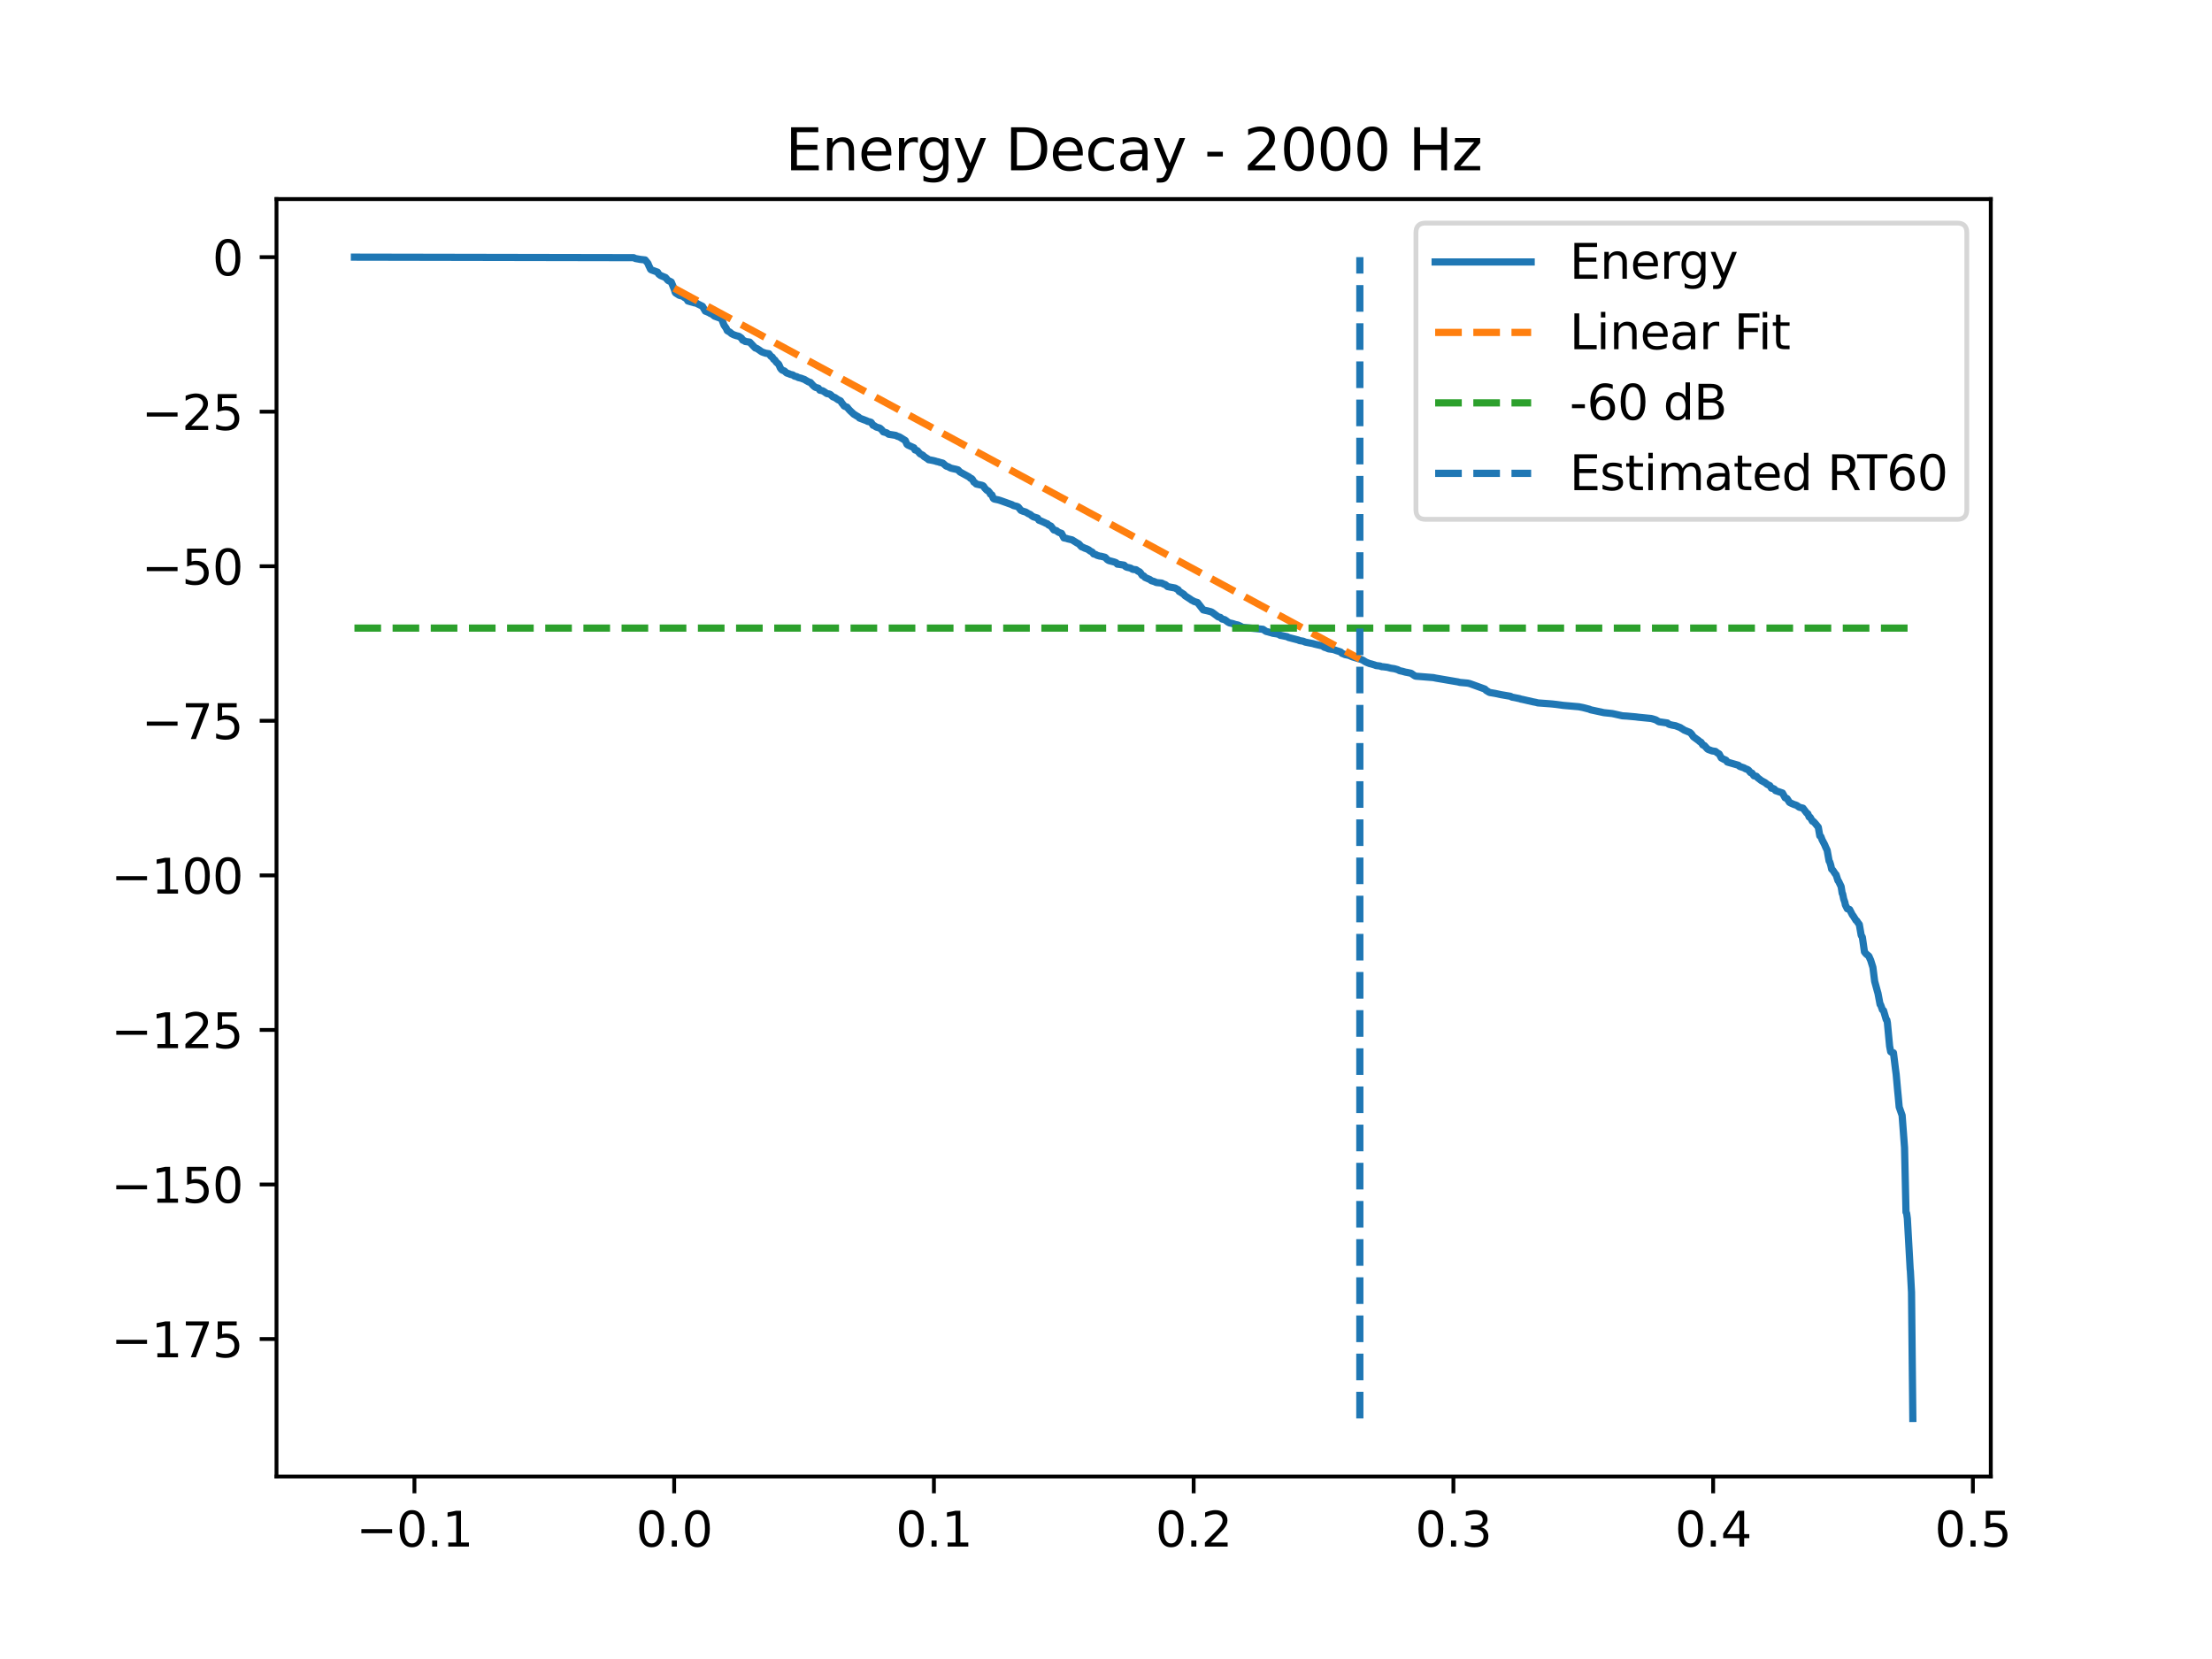 <?xml version="1.0" encoding="utf-8" standalone="no"?>
<!DOCTYPE svg PUBLIC "-//W3C//DTD SVG 1.1//EN"
  "http://www.w3.org/Graphics/SVG/1.1/DTD/svg11.dtd">
<svg xmlns:xlink="http://www.w3.org/1999/xlink" width="460.8pt" height="345.6pt" viewBox="0 0 460.8 345.6" xmlns="http://www.w3.org/2000/svg" version="1.1">
 <defs>
  <style type="text/css">*{stroke-linejoin: round; stroke-linecap: butt}</style>
 </defs>
 <g id="figure_1">
  <g id="patch_1">
   <path d="M 0 345.6 
L 460.8 345.6 
L 460.8 0 
L 0 0 
z
" style="fill: #ffffff"/>
  </g>
  <g id="axes_1">
   <g id="patch_2">
    <path d="M 57.6 307.584 
L 414.72 307.584 
L 414.72 41.472 
L 57.6 41.472 
z
" style="fill: #ffffff"/>
   </g>
   <g id="matplotlib.axis_1">
    <g id="xtick_1">
     <g id="line2d_1">
      <defs>
       <path id="mcc989fabc6" d="M 0 0 
L 0 3.5 
" style="stroke: #000000; stroke-width: 0.8"/>
      </defs>
      <g>
       <use xlink:href="#mcc989fabc6" x="86.334" y="307.584" style="stroke: #000000; stroke-width: 0.8"/>
      </g>
     </g>
     <g id="text_1">
      <!-- −0.1 -->
      <g transform="translate(74.193 322.182) scale(0.1 -0.1)">
       <defs>
        <path id="DejaVuSans-2212" d="M 678 2272 
L 4684 2272 
L 4684 1741 
L 678 1741 
L 678 2272 
z
" transform="scale(0.016)"/>
        <path id="DejaVuSans-30" d="M 2034 4250 
Q 1547 4250 1301 3770 
Q 1056 3291 1056 2328 
Q 1056 1369 1301 889 
Q 1547 409 2034 409 
Q 2525 409 2770 889 
Q 3016 1369 3016 2328 
Q 3016 3291 2770 3770 
Q 2525 4250 2034 4250 
z
M 2034 4750 
Q 2819 4750 3233 4129 
Q 3647 3509 3647 2328 
Q 3647 1150 3233 529 
Q 2819 -91 2034 -91 
Q 1250 -91 836 529 
Q 422 1150 422 2328 
Q 422 3509 836 4129 
Q 1250 4750 2034 4750 
z
" transform="scale(0.016)"/>
        <path id="DejaVuSans-2e" d="M 684 794 
L 1344 794 
L 1344 0 
L 684 0 
L 684 794 
z
" transform="scale(0.016)"/>
        <path id="DejaVuSans-31" d="M 794 531 
L 1825 531 
L 1825 4091 
L 703 3866 
L 703 4441 
L 1819 4666 
L 2450 4666 
L 2450 531 
L 3481 531 
L 3481 0 
L 794 0 
L 794 531 
z
" transform="scale(0.016)"/>
       </defs>
       <use xlink:href="#DejaVuSans-2212"/>
       <use xlink:href="#DejaVuSans-30" transform="translate(83.789 0)"/>
       <use xlink:href="#DejaVuSans-2e" transform="translate(147.412 0)"/>
       <use xlink:href="#DejaVuSans-31" transform="translate(179.199 0)"/>
      </g>
     </g>
    </g>
    <g id="xtick_2">
     <g id="line2d_2">
      <g>
       <use xlink:href="#mcc989fabc6" x="140.443" y="307.584" style="stroke: #000000; stroke-width: 0.8"/>
      </g>
     </g>
     <g id="text_2">
      <!-- 0.0 -->
      <g transform="translate(132.492 322.182) scale(0.1 -0.1)">
       <use xlink:href="#DejaVuSans-30"/>
       <use xlink:href="#DejaVuSans-2e" transform="translate(63.623 0)"/>
       <use xlink:href="#DejaVuSans-30" transform="translate(95.41 0)"/>
      </g>
     </g>
    </g>
    <g id="xtick_3">
     <g id="line2d_3">
      <g>
       <use xlink:href="#mcc989fabc6" x="194.552" y="307.584" style="stroke: #000000; stroke-width: 0.8"/>
      </g>
     </g>
     <g id="text_3">
      <!-- 0.1 -->
      <g transform="translate(186.601 322.182) scale(0.1 -0.1)">
       <use xlink:href="#DejaVuSans-30"/>
       <use xlink:href="#DejaVuSans-2e" transform="translate(63.623 0)"/>
       <use xlink:href="#DejaVuSans-31" transform="translate(95.41 0)"/>
      </g>
     </g>
    </g>
    <g id="xtick_4">
     <g id="line2d_4">
      <g>
       <use xlink:href="#mcc989fabc6" x="248.661" y="307.584" style="stroke: #000000; stroke-width: 0.8"/>
      </g>
     </g>
     <g id="text_4">
      <!-- 0.2 -->
      <g transform="translate(240.71 322.182) scale(0.1 -0.1)">
       <defs>
        <path id="DejaVuSans-32" d="M 1228 531 
L 3431 531 
L 3431 0 
L 469 0 
L 469 531 
Q 828 903 1448 1529 
Q 2069 2156 2228 2338 
Q 2531 2678 2651 2914 
Q 2772 3150 2772 3378 
Q 2772 3750 2511 3984 
Q 2250 4219 1831 4219 
Q 1534 4219 1204 4116 
Q 875 4013 500 3803 
L 500 4441 
Q 881 4594 1212 4672 
Q 1544 4750 1819 4750 
Q 2544 4750 2975 4387 
Q 3406 4025 3406 3419 
Q 3406 3131 3298 2873 
Q 3191 2616 2906 2266 
Q 2828 2175 2409 1742 
Q 1991 1309 1228 531 
z
" transform="scale(0.016)"/>
       </defs>
       <use xlink:href="#DejaVuSans-30"/>
       <use xlink:href="#DejaVuSans-2e" transform="translate(63.623 0)"/>
       <use xlink:href="#DejaVuSans-32" transform="translate(95.41 0)"/>
      </g>
     </g>
    </g>
    <g id="xtick_5">
     <g id="line2d_5">
      <g>
       <use xlink:href="#mcc989fabc6" x="302.771" y="307.584" style="stroke: #000000; stroke-width: 0.8"/>
      </g>
     </g>
     <g id="text_5">
      <!-- 0.3 -->
      <g transform="translate(294.819 322.182) scale(0.1 -0.1)">
       <defs>
        <path id="DejaVuSans-33" d="M 2597 2516 
Q 3050 2419 3304 2112 
Q 3559 1806 3559 1356 
Q 3559 666 3084 287 
Q 2609 -91 1734 -91 
Q 1441 -91 1130 -33 
Q 819 25 488 141 
L 488 750 
Q 750 597 1062 519 
Q 1375 441 1716 441 
Q 2309 441 2620 675 
Q 2931 909 2931 1356 
Q 2931 1769 2642 2001 
Q 2353 2234 1838 2234 
L 1294 2234 
L 1294 2753 
L 1863 2753 
Q 2328 2753 2575 2939 
Q 2822 3125 2822 3475 
Q 2822 3834 2567 4026 
Q 2313 4219 1838 4219 
Q 1578 4219 1281 4162 
Q 984 4106 628 3988 
L 628 4550 
Q 988 4650 1302 4700 
Q 1616 4750 1894 4750 
Q 2613 4750 3031 4423 
Q 3450 4097 3450 3541 
Q 3450 3153 3228 2886 
Q 3006 2619 2597 2516 
z
" transform="scale(0.016)"/>
       </defs>
       <use xlink:href="#DejaVuSans-30"/>
       <use xlink:href="#DejaVuSans-2e" transform="translate(63.623 0)"/>
       <use xlink:href="#DejaVuSans-33" transform="translate(95.41 0)"/>
      </g>
     </g>
    </g>
    <g id="xtick_6">
     <g id="line2d_6">
      <g>
       <use xlink:href="#mcc989fabc6" x="356.88" y="307.584" style="stroke: #000000; stroke-width: 0.8"/>
      </g>
     </g>
     <g id="text_6">
      <!-- 0.4 -->
      <g transform="translate(348.928 322.182) scale(0.1 -0.1)">
       <defs>
        <path id="DejaVuSans-34" d="M 2419 4116 
L 825 1625 
L 2419 1625 
L 2419 4116 
z
M 2253 4666 
L 3047 4666 
L 3047 1625 
L 3713 1625 
L 3713 1100 
L 3047 1100 
L 3047 0 
L 2419 0 
L 2419 1100 
L 313 1100 
L 313 1709 
L 2253 4666 
z
" transform="scale(0.016)"/>
       </defs>
       <use xlink:href="#DejaVuSans-30"/>
       <use xlink:href="#DejaVuSans-2e" transform="translate(63.623 0)"/>
       <use xlink:href="#DejaVuSans-34" transform="translate(95.41 0)"/>
      </g>
     </g>
    </g>
    <g id="xtick_7">
     <g id="line2d_7">
      <g>
       <use xlink:href="#mcc989fabc6" x="410.989" y="307.584" style="stroke: #000000; stroke-width: 0.8"/>
      </g>
     </g>
     <g id="text_7">
      <!-- 0.5 -->
      <g transform="translate(403.037 322.182) scale(0.1 -0.1)">
       <defs>
        <path id="DejaVuSans-35" d="M 691 4666 
L 3169 4666 
L 3169 4134 
L 1269 4134 
L 1269 2991 
Q 1406 3038 1543 3061 
Q 1681 3084 1819 3084 
Q 2600 3084 3056 2656 
Q 3513 2228 3513 1497 
Q 3513 744 3044 326 
Q 2575 -91 1722 -91 
Q 1428 -91 1123 -41 
Q 819 9 494 109 
L 494 744 
Q 775 591 1075 516 
Q 1375 441 1709 441 
Q 2250 441 2565 725 
Q 2881 1009 2881 1497 
Q 2881 1984 2565 2268 
Q 2250 2553 1709 2553 
Q 1456 2553 1204 2497 
Q 953 2441 691 2322 
L 691 4666 
z
" transform="scale(0.016)"/>
       </defs>
       <use xlink:href="#DejaVuSans-30"/>
       <use xlink:href="#DejaVuSans-2e" transform="translate(63.623 0)"/>
       <use xlink:href="#DejaVuSans-35" transform="translate(95.41 0)"/>
      </g>
     </g>
    </g>
   </g>
   <g id="matplotlib.axis_2">
    <g id="ytick_1">
     <g id="line2d_8">
      <defs>
       <path id="m0e8b85954f" d="M 0 0 
L -3.5 0 
" style="stroke: #000000; stroke-width: 0.8"/>
      </defs>
      <g>
       <use xlink:href="#m0e8b85954f" x="57.6" y="278.944" style="stroke: #000000; stroke-width: 0.8"/>
      </g>
     </g>
     <g id="text_8">
      <!-- −175 -->
      <g transform="translate(23.133 282.744) scale(0.1 -0.1)">
       <defs>
        <path id="DejaVuSans-37" d="M 525 4666 
L 3525 4666 
L 3525 4397 
L 1831 0 
L 1172 0 
L 2766 4134 
L 525 4134 
L 525 4666 
z
" transform="scale(0.016)"/>
       </defs>
       <use xlink:href="#DejaVuSans-2212"/>
       <use xlink:href="#DejaVuSans-31" transform="translate(83.789 0)"/>
       <use xlink:href="#DejaVuSans-37" transform="translate(147.412 0)"/>
       <use xlink:href="#DejaVuSans-35" transform="translate(211.035 0)"/>
      </g>
     </g>
    </g>
    <g id="ytick_2">
     <g id="line2d_9">
      <g>
       <use xlink:href="#m0e8b85954f" x="57.6" y="246.748" style="stroke: #000000; stroke-width: 0.8"/>
      </g>
     </g>
     <g id="text_9">
      <!-- −150 -->
      <g transform="translate(23.133 250.547) scale(0.1 -0.1)">
       <use xlink:href="#DejaVuSans-2212"/>
       <use xlink:href="#DejaVuSans-31" transform="translate(83.789 0)"/>
       <use xlink:href="#DejaVuSans-35" transform="translate(147.412 0)"/>
       <use xlink:href="#DejaVuSans-30" transform="translate(211.035 0)"/>
      </g>
     </g>
    </g>
    <g id="ytick_3">
     <g id="line2d_10">
      <g>
       <use xlink:href="#m0e8b85954f" x="57.6" y="214.551" style="stroke: #000000; stroke-width: 0.8"/>
      </g>
     </g>
     <g id="text_10">
      <!-- −125 -->
      <g transform="translate(23.133 218.35) scale(0.1 -0.1)">
       <use xlink:href="#DejaVuSans-2212"/>
       <use xlink:href="#DejaVuSans-31" transform="translate(83.789 0)"/>
       <use xlink:href="#DejaVuSans-32" transform="translate(147.412 0)"/>
       <use xlink:href="#DejaVuSans-35" transform="translate(211.035 0)"/>
      </g>
     </g>
    </g>
    <g id="ytick_4">
     <g id="line2d_11">
      <g>
       <use xlink:href="#m0e8b85954f" x="57.6" y="182.355" style="stroke: #000000; stroke-width: 0.8"/>
      </g>
     </g>
     <g id="text_11">
      <!-- −100 -->
      <g transform="translate(23.133 186.154) scale(0.1 -0.1)">
       <use xlink:href="#DejaVuSans-2212"/>
       <use xlink:href="#DejaVuSans-31" transform="translate(83.789 0)"/>
       <use xlink:href="#DejaVuSans-30" transform="translate(147.412 0)"/>
       <use xlink:href="#DejaVuSans-30" transform="translate(211.035 0)"/>
      </g>
     </g>
    </g>
    <g id="ytick_5">
     <g id="line2d_12">
      <g>
       <use xlink:href="#m0e8b85954f" x="57.6" y="150.158" style="stroke: #000000; stroke-width: 0.8"/>
      </g>
     </g>
     <g id="text_12">
      <!-- −75 -->
      <g transform="translate(29.495 153.957) scale(0.1 -0.1)">
       <use xlink:href="#DejaVuSans-2212"/>
       <use xlink:href="#DejaVuSans-37" transform="translate(83.789 0)"/>
       <use xlink:href="#DejaVuSans-35" transform="translate(147.412 0)"/>
      </g>
     </g>
    </g>
    <g id="ytick_6">
     <g id="line2d_13">
      <g>
       <use xlink:href="#m0e8b85954f" x="57.6" y="117.961" style="stroke: #000000; stroke-width: 0.8"/>
      </g>
     </g>
     <g id="text_13">
      <!-- −50 -->
      <g transform="translate(29.495 121.76) scale(0.1 -0.1)">
       <use xlink:href="#DejaVuSans-2212"/>
       <use xlink:href="#DejaVuSans-35" transform="translate(83.789 0)"/>
       <use xlink:href="#DejaVuSans-30" transform="translate(147.412 0)"/>
      </g>
     </g>
    </g>
    <g id="ytick_7">
     <g id="line2d_14">
      <g>
       <use xlink:href="#m0e8b85954f" x="57.6" y="85.765" style="stroke: #000000; stroke-width: 0.8"/>
      </g>
     </g>
     <g id="text_14">
      <!-- −25 -->
      <g transform="translate(29.495 89.564) scale(0.1 -0.1)">
       <use xlink:href="#DejaVuSans-2212"/>
       <use xlink:href="#DejaVuSans-32" transform="translate(83.789 0)"/>
       <use xlink:href="#DejaVuSans-35" transform="translate(147.412 0)"/>
      </g>
     </g>
    </g>
    <g id="ytick_8">
     <g id="line2d_15">
      <g>
       <use xlink:href="#m0e8b85954f" x="57.6" y="53.568" style="stroke: #000000; stroke-width: 0.8"/>
      </g>
     </g>
     <g id="text_15">
      <!-- 0 -->
      <g transform="translate(44.237 57.367) scale(0.1 -0.1)">
       <use xlink:href="#DejaVuSans-30"/>
      </g>
     </g>
    </g>
   </g>
   <g id="line2d_16">
    <path d="M 73.833 53.568 
L 132 53.677 
L 132.361 53.854 
L 133.116 53.988 
L 133.341 54.035 
L 134.39 54.149 
L 134.976 54.867 
L 135.201 55.433 
L 135.269 55.543 
L 135.495 56.044 
L 135.573 56.151 
L 135.754 56.243 
L 136.983 56.693 
L 137.197 57.081 
L 137.614 57.394 
L 138.628 57.812 
L 139.147 58.407 
L 139.327 58.509 
L 139.553 58.594 
L 139.835 58.742 
L 140.466 60.263 
L 140.657 60.911 
L 140.759 61.041 
L 141.503 61.514 
L 142.303 61.736 
L 142.563 61.962 
L 143.059 62.263 
L 143.295 62.692 
L 143.825 62.856 
L 144.603 63.074 
L 145.167 63.186 
L 145.324 63.312 
L 145.516 63.391 
L 146.339 63.805 
L 146.936 64.819 
L 147.218 64.922 
L 147.782 65.168 
L 147.973 65.313 
L 148.278 65.397 
L 148.458 65.552 
L 148.706 65.743 
L 148.841 65.858 
L 149.518 66.105 
L 149.912 66.248 
L 150.307 66.367 
L 150.825 67.727 
L 151.107 68.133 
L 151.288 68.387 
L 151.502 68.882 
L 152.144 69.264 
L 152.359 69.487 
L 152.573 69.597 
L 152.821 69.729 
L 153.407 69.933 
L 153.903 70.047 
L 154.433 70.406 
L 154.5 70.487 
L 154.703 70.855 
L 155.008 70.963 
L 155.256 71.139 
L 156.169 71.267 
L 156.789 71.923 
L 156.924 72.07 
L 157.341 72.488 
L 157.679 72.601 
L 158.017 72.823 
L 158.187 72.936 
L 158.423 73.11 
L 158.694 73.291 
L 158.976 73.404 
L 159.517 73.582 
L 160.182 73.688 
L 160.351 73.923 
L 160.644 74.274 
L 160.869 74.377 
L 161.174 74.861 
L 161.399 74.979 
L 161.704 75.428 
L 162.211 75.879 
L 162.459 76.425 
L 162.527 76.608 
L 162.718 76.883 
L 162.944 77.106 
L 163.406 77.276 
L 163.857 77.695 
L 164.398 77.872 
L 164.612 77.983 
L 165.164 78.108 
L 165.514 78.363 
L 166.021 78.475 
L 166.258 78.64 
L 166.878 78.789 
L 167.272 78.94 
L 167.599 79.056 
L 167.892 79.245 
L 168.084 79.35 
L 168.445 79.554 
L 168.817 79.673 
L 169.335 80.25 
L 169.651 80.539 
L 169.921 80.711 
L 170.124 80.758 
L 170.485 80.863 
L 170.789 81.288 
L 171.342 81.397 
L 171.725 81.616 
L 172.255 81.991 
L 172.706 82.069 
L 172.976 82.179 
L 173.495 82.667 
L 173.912 82.809 
L 174.611 83.29 
L 174.87 83.401 
L 175.096 83.516 
L 175.411 84.003 
L 175.648 84.281 
L 175.851 84.569 
L 176.144 84.714 
L 176.448 84.809 
L 176.787 85.229 
L 176.888 85.346 
L 177.181 85.647 
L 177.632 86.058 
L 177.857 86.289 
L 178.094 86.404 
L 178.275 86.536 
L 178.861 86.874 
L 179.041 87.09 
L 180.552 87.663 
L 180.755 87.784 
L 181.081 87.857 
L 181.453 87.979 
L 181.589 88.151 
L 181.871 88.599 
L 182.062 88.635 
L 182.231 88.749 
L 182.536 88.96 
L 183.291 89.181 
L 183.697 89.542 
L 184.012 89.964 
L 184.7 90.158 
L 185.128 90.463 
L 186.583 90.695 
L 186.932 90.873 
L 187.293 90.986 
L 187.563 91.128 
L 188.589 91.77 
L 188.939 92.558 
L 189.141 92.716 
L 190.393 93.284 
L 190.607 93.725 
L 191.092 93.88 
L 191.667 94.534 
L 192.287 94.861 
L 192.478 95.102 
L 192.704 95.232 
L 192.997 95.428 
L 193.177 95.528 
L 193.448 95.766 
L 193.718 95.802 
L 194.428 95.943 
L 194.8 96.036 
L 195.127 96.142 
L 195.477 96.213 
L 195.759 96.317 
L 195.973 96.365 
L 196.401 96.48 
L 197.123 97.101 
L 197.472 97.205 
L 197.731 97.334 
L 197.9 97.435 
L 198.115 97.526 
L 198.599 97.645 
L 199.163 97.765 
L 199.569 97.882 
L 199.907 98.241 
L 200.031 98.349 
L 201.913 99.38 
L 202.184 99.653 
L 202.376 99.684 
L 202.567 99.861 
L 202.883 100.435 
L 203.131 100.557 
L 203.356 100.824 
L 203.548 100.874 
L 204.461 101.073 
L 204.709 101.156 
L 204.867 101.254 
L 205.149 101.687 
L 205.397 101.938 
L 205.6 102.154 
L 205.859 102.263 
L 206.152 102.609 
L 206.332 102.953 
L 206.614 103.08 
L 206.671 103.175 
L 206.896 103.762 
L 206.964 103.852 
L 207.121 103.959 
L 207.989 104.143 
L 208.418 104.277 
L 210.853 105.15 
L 211.067 105.296 
L 211.383 105.382 
L 211.811 105.485 
L 212.07 105.591 
L 212.183 105.696 
L 212.679 106.323 
L 212.938 106.424 
L 213.13 106.508 
L 213.648 106.656 
L 214.009 106.868 
L 214.257 107.029 
L 214.426 107.086 
L 214.652 107.196 
L 214.922 107.44 
L 215.283 107.665 
L 216.14 107.928 
L 216.421 108.369 
L 216.827 108.521 
L 217.661 108.893 
L 217.876 109.012 
L 218.191 109.112 
L 218.417 109.36 
L 218.913 109.583 
L 219.319 110.108 
L 219.386 110.203 
L 219.544 110.399 
L 220.074 110.54 
L 220.333 110.761 
L 220.592 110.912 
L 221.133 111.104 
L 221.629 112.056 
L 222.159 112.158 
L 222.407 112.249 
L 223.32 112.461 
L 224.357 113.107 
L 224.741 113.299 
L 225.304 113.907 
L 225.597 114.01 
L 226.026 114.222 
L 226.353 114.322 
L 226.567 114.432 
L 226.826 114.555 
L 227.029 114.746 
L 227.536 115.008 
L 227.818 115.392 
L 228.269 115.516 
L 228.517 115.676 
L 229.092 115.848 
L 229.351 115.874 
L 229.836 115.996 
L 230.197 116.092 
L 230.377 116.252 
L 230.614 116.534 
L 230.839 116.692 
L 231.053 116.795 
L 231.324 116.865 
L 232.023 117.05 
L 232.237 117.119 
L 232.519 117.237 
L 232.767 117.525 
L 233.026 117.547 
L 234.165 117.733 
L 234.559 118.094 
L 234.909 118.211 
L 235.134 118.246 
L 235.551 118.358 
L 235.743 118.472 
L 235.968 118.608 
L 236.656 118.685 
L 236.848 118.807 
L 237.051 118.996 
L 237.366 119.106 
L 237.592 119.343 
L 237.671 119.454 
L 237.941 119.858 
L 238.268 119.983 
L 238.539 120.295 
L 239.542 120.73 
L 239.857 120.975 
L 240.286 121.096 
L 240.613 121.213 
L 240.793 121.32 
L 240.996 121.364 
L 242.022 121.47 
L 242.405 121.677 
L 242.777 121.799 
L 243.228 122.192 
L 243.882 122.329 
L 244.254 122.392 
L 244.817 122.5 
L 245.201 122.735 
L 245.426 122.838 
L 245.652 123.214 
L 245.809 123.287 
L 246.644 123.833 
L 246.835 124.088 
L 248.053 124.876 
L 248.233 125.025 
L 248.549 125.166 
L 248.74 125.294 
L 249.462 125.518 
L 250.657 127.05 
L 251.006 127.136 
L 251.513 127.243 
L 251.75 127.306 
L 252.235 127.434 
L 252.46 127.537 
L 252.629 127.647 
L 253.779 128.508 
L 254.23 128.617 
L 254.568 128.95 
L 255.132 129.084 
L 255.741 129.542 
L 255.932 129.661 
L 256.169 129.773 
L 256.406 129.814 
L 256.879 129.928 
L 257.296 130.08 
L 257.883 130.201 
L 258.379 130.428 
L 258.728 130.622 
L 258.942 130.693 
L 263.102 131.095 
L 263.733 131.53 
L 264.184 131.64 
L 264.522 131.742 
L 264.917 131.842 
L 265.142 131.926 
L 265.931 132.039 
L 266.416 132.145 
L 266.698 132.354 
L 266.946 132.39 
L 268.152 132.64 
L 268.411 132.796 
L 270.463 133.328 
L 270.688 133.445 
L 271.477 133.574 
L 271.917 133.766 
L 273.552 134.084 
L 273.811 134.17 
L 275.524 134.57 
L 275.863 134.834 
L 276.325 134.968 
L 276.753 135.165 
L 277.768 135.307 
L 278.523 135.572 
L 278.827 135.664 
L 279.289 135.824 
L 279.549 136.101 
L 279.74 136.17 
L 280.033 136.291 
L 280.203 136.365 
L 280.992 136.523 
L 281.702 136.826 
L 283.077 137.24 
L 283.472 137.344 
L 283.889 137.521 
L 284.43 137.858 
L 284.667 137.979 
L 285.016 138.119 
L 285.354 138.252 
L 285.602 138.296 
L 286.346 138.52 
L 286.651 138.642 
L 287.552 138.755 
L 287.8 138.885 
L 288.172 138.9 
L 289.04 139.013 
L 289.705 139.191 
L 290.461 139.303 
L 291.16 139.501 
L 291.565 139.717 
L 292.219 139.86 
L 292.4 139.915 
L 292.817 140.029 
L 293.11 140.075 
L 293.955 140.251 
L 294.496 140.633 
L 294.744 140.79 
L 294.936 140.862 
L 297.089 141.034 
L 298.588 141.155 
L 299.152 141.273 
L 303.717 142.052 
L 304.135 142.16 
L 304.54 142.193 
L 305.747 142.307 
L 306.164 142.402 
L 306.547 142.538 
L 306.998 142.699 
L 309.331 143.547 
L 309.636 143.876 
L 309.884 143.979 
L 309.996 144.085 
L 310.335 144.258 
L 311.473 144.451 
L 312.668 144.707 
L 314.663 145.048 
L 314.956 145.22 
L 316.535 145.533 
L 316.85 145.644 
L 317.143 145.695 
L 319.341 146.199 
L 320.018 146.329 
L 320.356 146.426 
L 322.983 146.621 
L 323.524 146.669 
L 325.688 146.947 
L 328.889 147.227 
L 329.757 147.396 
L 331.099 147.742 
L 331.336 147.86 
L 334.109 148.458 
L 335.856 148.644 
L 336.42 148.765 
L 337.987 149.117 
L 338.888 149.17 
L 340.782 149.34 
L 341.289 149.408 
L 343.961 149.673 
L 344.344 149.774 
L 344.942 149.963 
L 345.573 150.351 
L 347.343 150.609 
L 347.647 150.874 
L 348.087 150.997 
L 348.403 151.072 
L 349.034 151.181 
L 350.048 151.572 
L 350.263 151.724 
L 350.646 151.948 
L 350.826 152.084 
L 352.055 152.588 
L 352.28 152.808 
L 352.382 152.916 
L 352.765 153.476 
L 353.295 153.867 
L 353.509 154.025 
L 353.904 154.309 
L 354.073 154.486 
L 354.355 154.625 
L 354.715 155.177 
L 355.042 155.304 
L 355.73 156.058 
L 355.978 156.174 
L 356.654 156.423 
L 357.353 156.527 
L 357.725 156.823 
L 358.131 157.055 
L 358.571 157.887 
L 359.179 158.216 
L 359.36 158.267 
L 359.563 158.375 
L 359.822 158.737 
L 360.059 158.816 
L 362.144 159.416 
L 362.403 159.658 
L 363.294 159.956 
L 363.632 160.155 
L 363.948 160.257 
L 364.252 160.437 
L 364.658 160.942 
L 364.973 161.048 
L 365.221 161.405 
L 365.391 161.618 
L 365.887 161.71 
L 366.168 162.036 
L 366.676 162.418 
L 366.856 162.575 
L 367.397 162.875 
L 367.656 163.007 
L 367.916 163.208 
L 368.096 163.368 
L 368.367 163.511 
L 368.693 163.665 
L 369.02 164.19 
L 369.415 164.268 
L 369.629 164.376 
L 369.877 164.7 
L 370.091 164.773 
L 371.32 165.194 
L 371.872 166.201 
L 372.267 166.347 
L 372.774 167.134 
L 372.966 167.25 
L 373.214 167.367 
L 373.744 167.598 
L 374.025 167.677 
L 374.33 167.807 
L 374.815 168.161 
L 375.592 168.353 
L 376.381 169.384 
L 376.607 169.524 
L 376.877 170.192 
L 377.069 170.235 
L 377.137 170.325 
L 377.554 171.071 
L 377.734 171.099 
L 377.915 171.29 
L 378.117 171.503 
L 378.208 171.611 
L 378.783 172.32 
L 379.098 174.126 
L 379.324 174.279 
L 379.572 174.938 
L 380.113 175.972 
L 380.327 176.49 
L 380.586 177.034 
L 380.631 177.135 
L 381.037 179.374 
L 381.172 179.56 
L 381.387 180.266 
L 381.567 181.068 
L 381.826 181.3 
L 382.322 182.055 
L 382.48 182.198 
L 382.886 183.446 
L 382.999 183.555 
L 383.54 184.689 
L 383.765 186.116 
L 383.855 186.214 
L 384.069 187.257 
L 384.329 188.008 
L 384.419 188.501 
L 384.825 189.314 
L 385.309 189.469 
L 385.918 190.65 
L 386.031 190.757 
L 386.64 191.729 
L 386.797 191.823 
L 387.034 192.197 
L 387.327 192.585 
L 387.722 194.846 
L 387.959 195.218 
L 388.398 198.277 
L 388.511 198.434 
L 388.759 198.727 
L 389.063 198.977 
L 389.277 199.148 
L 389.356 199.267 
L 389.582 199.807 
L 389.672 199.964 
L 390.157 201.517 
L 390.348 203.016 
L 390.529 204.433 
L 391.16 206.734 
L 391.205 206.861 
L 391.656 209.241 
L 391.769 209.313 
L 392.141 210.355 
L 392.377 210.519 
L 392.93 212.397 
L 393.065 212.492 
L 393.178 213.059 
L 393.64 217.929 
L 393.865 219.089 
L 394.012 219.2 
L 394.44 219.31 
L 394.677 221.206 
L 394.857 222.667 
L 395.004 223.764 
L 395.297 227.013 
L 395.432 228.383 
L 395.635 230.616 
L 396.244 232.353 
L 396.751 239.094 
L 397.056 252.512 
L 397.191 252.764 
L 397.337 253.852 
L 397.924 264.405 
L 397.969 264.771 
L 398.205 269.213 
L 398.476 295.488 
L 398.476 295.488 
" clip-path="url(#p1ddac7bf93)" style="fill: none; stroke: #1f77b4; stroke-width: 1.5; stroke-linecap: square"/>
   </g>
   <g id="line2d_17">
    <path d="M 140.443 60.049 
L 283.28 137.279 
" clip-path="url(#p1ddac7bf93)" style="fill: none; stroke-dasharray: 5.55,2.4; stroke-dashoffset: 0; stroke: #ff7f0e; stroke-width: 1.5"/>
   </g>
   <g id="line2d_18">
    <path d="M 73.833 130.84 
L 398.487 130.84 
L 398.487 130.84 
" clip-path="url(#p1ddac7bf93)" style="fill: none; stroke-dasharray: 5.55,2.4; stroke-dashoffset: 0; stroke: #2ca02c; stroke-width: 1.5"/>
   </g>
   <g id="LineCollection_1">
    <path d="M 283.28 295.488 
L 283.28 53.568 
" clip-path="url(#p1ddac7bf93)" style="fill: none; stroke-dasharray: 5.55,2.4; stroke-dashoffset: 0; stroke: #1f77b4; stroke-width: 1.5"/>
   </g>
   <g id="patch_3">
    <path d="M 57.6 307.584 
L 57.6 41.472 
" style="fill: none; stroke: #000000; stroke-width: 0.8; stroke-linejoin: miter; stroke-linecap: square"/>
   </g>
   <g id="patch_4">
    <path d="M 414.72 307.584 
L 414.72 41.472 
" style="fill: none; stroke: #000000; stroke-width: 0.8; stroke-linejoin: miter; stroke-linecap: square"/>
   </g>
   <g id="patch_5">
    <path d="M 57.6 307.584 
L 414.72 307.584 
" style="fill: none; stroke: #000000; stroke-width: 0.8; stroke-linejoin: miter; stroke-linecap: square"/>
   </g>
   <g id="patch_6">
    <path d="M 57.6 41.472 
L 414.72 41.472 
" style="fill: none; stroke: #000000; stroke-width: 0.8; stroke-linejoin: miter; stroke-linecap: square"/>
   </g>
   <g id="text_16">
    <!-- Energy Decay - 2000 Hz -->
    <g transform="translate(163.59 35.472) scale(0.12 -0.12)">
     <defs>
      <path id="DejaVuSans-45" d="M 628 4666 
L 3578 4666 
L 3578 4134 
L 1259 4134 
L 1259 2753 
L 3481 2753 
L 3481 2222 
L 1259 2222 
L 1259 531 
L 3634 531 
L 3634 0 
L 628 0 
L 628 4666 
z
" transform="scale(0.016)"/>
      <path id="DejaVuSans-6e" d="M 3513 2113 
L 3513 0 
L 2938 0 
L 2938 2094 
Q 2938 2591 2744 2837 
Q 2550 3084 2163 3084 
Q 1697 3084 1428 2787 
Q 1159 2491 1159 1978 
L 1159 0 
L 581 0 
L 581 3500 
L 1159 3500 
L 1159 2956 
Q 1366 3272 1645 3428 
Q 1925 3584 2291 3584 
Q 2894 3584 3203 3211 
Q 3513 2838 3513 2113 
z
" transform="scale(0.016)"/>
      <path id="DejaVuSans-65" d="M 3597 1894 
L 3597 1613 
L 953 1613 
Q 991 1019 1311 708 
Q 1631 397 2203 397 
Q 2534 397 2845 478 
Q 3156 559 3463 722 
L 3463 178 
Q 3153 47 2828 -22 
Q 2503 -91 2169 -91 
Q 1331 -91 842 396 
Q 353 884 353 1716 
Q 353 2575 817 3079 
Q 1281 3584 2069 3584 
Q 2775 3584 3186 3129 
Q 3597 2675 3597 1894 
z
M 3022 2063 
Q 3016 2534 2758 2815 
Q 2500 3097 2075 3097 
Q 1594 3097 1305 2825 
Q 1016 2553 972 2059 
L 3022 2063 
z
" transform="scale(0.016)"/>
      <path id="DejaVuSans-72" d="M 2631 2963 
Q 2534 3019 2420 3045 
Q 2306 3072 2169 3072 
Q 1681 3072 1420 2755 
Q 1159 2438 1159 1844 
L 1159 0 
L 581 0 
L 581 3500 
L 1159 3500 
L 1159 2956 
Q 1341 3275 1631 3429 
Q 1922 3584 2338 3584 
Q 2397 3584 2469 3576 
Q 2541 3569 2628 3553 
L 2631 2963 
z
" transform="scale(0.016)"/>
      <path id="DejaVuSans-67" d="M 2906 1791 
Q 2906 2416 2648 2759 
Q 2391 3103 1925 3103 
Q 1463 3103 1205 2759 
Q 947 2416 947 1791 
Q 947 1169 1205 825 
Q 1463 481 1925 481 
Q 2391 481 2648 825 
Q 2906 1169 2906 1791 
z
M 3481 434 
Q 3481 -459 3084 -895 
Q 2688 -1331 1869 -1331 
Q 1566 -1331 1297 -1286 
Q 1028 -1241 775 -1147 
L 775 -588 
Q 1028 -725 1275 -790 
Q 1522 -856 1778 -856 
Q 2344 -856 2625 -561 
Q 2906 -266 2906 331 
L 2906 616 
Q 2728 306 2450 153 
Q 2172 0 1784 0 
Q 1141 0 747 490 
Q 353 981 353 1791 
Q 353 2603 747 3093 
Q 1141 3584 1784 3584 
Q 2172 3584 2450 3431 
Q 2728 3278 2906 2969 
L 2906 3500 
L 3481 3500 
L 3481 434 
z
" transform="scale(0.016)"/>
      <path id="DejaVuSans-79" d="M 2059 -325 
Q 1816 -950 1584 -1140 
Q 1353 -1331 966 -1331 
L 506 -1331 
L 506 -850 
L 844 -850 
Q 1081 -850 1212 -737 
Q 1344 -625 1503 -206 
L 1606 56 
L 191 3500 
L 800 3500 
L 1894 763 
L 2988 3500 
L 3597 3500 
L 2059 -325 
z
" transform="scale(0.016)"/>
      <path id="DejaVuSans-20" transform="scale(0.016)"/>
      <path id="DejaVuSans-44" d="M 1259 4147 
L 1259 519 
L 2022 519 
Q 2988 519 3436 956 
Q 3884 1394 3884 2338 
Q 3884 3275 3436 3711 
Q 2988 4147 2022 4147 
L 1259 4147 
z
M 628 4666 
L 1925 4666 
Q 3281 4666 3915 4102 
Q 4550 3538 4550 2338 
Q 4550 1131 3912 565 
Q 3275 0 1925 0 
L 628 0 
L 628 4666 
z
" transform="scale(0.016)"/>
      <path id="DejaVuSans-63" d="M 3122 3366 
L 3122 2828 
Q 2878 2963 2633 3030 
Q 2388 3097 2138 3097 
Q 1578 3097 1268 2742 
Q 959 2388 959 1747 
Q 959 1106 1268 751 
Q 1578 397 2138 397 
Q 2388 397 2633 464 
Q 2878 531 3122 666 
L 3122 134 
Q 2881 22 2623 -34 
Q 2366 -91 2075 -91 
Q 1284 -91 818 406 
Q 353 903 353 1747 
Q 353 2603 823 3093 
Q 1294 3584 2113 3584 
Q 2378 3584 2631 3529 
Q 2884 3475 3122 3366 
z
" transform="scale(0.016)"/>
      <path id="DejaVuSans-61" d="M 2194 1759 
Q 1497 1759 1228 1600 
Q 959 1441 959 1056 
Q 959 750 1161 570 
Q 1363 391 1709 391 
Q 2188 391 2477 730 
Q 2766 1069 2766 1631 
L 2766 1759 
L 2194 1759 
z
M 3341 1997 
L 3341 0 
L 2766 0 
L 2766 531 
Q 2569 213 2275 61 
Q 1981 -91 1556 -91 
Q 1019 -91 701 211 
Q 384 513 384 1019 
Q 384 1609 779 1909 
Q 1175 2209 1959 2209 
L 2766 2209 
L 2766 2266 
Q 2766 2663 2505 2880 
Q 2244 3097 1772 3097 
Q 1472 3097 1187 3025 
Q 903 2953 641 2809 
L 641 3341 
Q 956 3463 1253 3523 
Q 1550 3584 1831 3584 
Q 2591 3584 2966 3190 
Q 3341 2797 3341 1997 
z
" transform="scale(0.016)"/>
      <path id="DejaVuSans-2d" d="M 313 2009 
L 1997 2009 
L 1997 1497 
L 313 1497 
L 313 2009 
z
" transform="scale(0.016)"/>
      <path id="DejaVuSans-48" d="M 628 4666 
L 1259 4666 
L 1259 2753 
L 3553 2753 
L 3553 4666 
L 4184 4666 
L 4184 0 
L 3553 0 
L 3553 2222 
L 1259 2222 
L 1259 0 
L 628 0 
L 628 4666 
z
" transform="scale(0.016)"/>
      <path id="DejaVuSans-7a" d="M 353 3500 
L 3084 3500 
L 3084 2975 
L 922 459 
L 3084 459 
L 3084 0 
L 275 0 
L 275 525 
L 2438 3041 
L 353 3041 
L 353 3500 
z
" transform="scale(0.016)"/>
     </defs>
     <use xlink:href="#DejaVuSans-45"/>
     <use xlink:href="#DejaVuSans-6e" transform="translate(63.184 0)"/>
     <use xlink:href="#DejaVuSans-65" transform="translate(126.562 0)"/>
     <use xlink:href="#DejaVuSans-72" transform="translate(188.086 0)"/>
     <use xlink:href="#DejaVuSans-67" transform="translate(227.449 0)"/>
     <use xlink:href="#DejaVuSans-79" transform="translate(290.926 0)"/>
     <use xlink:href="#DejaVuSans-20" transform="translate(350.105 0)"/>
     <use xlink:href="#DejaVuSans-44" transform="translate(381.893 0)"/>
     <use xlink:href="#DejaVuSans-65" transform="translate(458.895 0)"/>
     <use xlink:href="#DejaVuSans-63" transform="translate(520.418 0)"/>
     <use xlink:href="#DejaVuSans-61" transform="translate(575.398 0)"/>
     <use xlink:href="#DejaVuSans-79" transform="translate(636.678 0)"/>
     <use xlink:href="#DejaVuSans-20" transform="translate(695.857 0)"/>
     <use xlink:href="#DejaVuSans-2d" transform="translate(727.645 0)"/>
     <use xlink:href="#DejaVuSans-20" transform="translate(763.729 0)"/>
     <use xlink:href="#DejaVuSans-32" transform="translate(795.516 0)"/>
     <use xlink:href="#DejaVuSans-30" transform="translate(859.139 0)"/>
     <use xlink:href="#DejaVuSans-30" transform="translate(922.762 0)"/>
     <use xlink:href="#DejaVuSans-30" transform="translate(986.385 0)"/>
     <use xlink:href="#DejaVuSans-20" transform="translate(1050.008 0)"/>
     <use xlink:href="#DejaVuSans-48" transform="translate(1081.795 0)"/>
     <use xlink:href="#DejaVuSans-7a" transform="translate(1156.99 0)"/>
    </g>
   </g>
   <g id="legend_1">
    <g id="patch_7">
     <path d="M 296.968 108.184 
L 407.72 108.184 
Q 409.72 108.184 409.72 106.184 
L 409.72 48.472 
Q 409.72 46.472 407.72 46.472 
L 296.968 46.472 
Q 294.968 46.472 294.968 48.472 
L 294.968 106.184 
Q 294.968 108.184 296.968 108.184 
z
" style="fill: #ffffff; opacity: 0.8; stroke: #cccccc; stroke-linejoin: miter"/>
    </g>
    <g id="line2d_19">
     <path d="M 298.968 54.57 
L 308.968 54.57 
L 318.968 54.57 
" style="fill: none; stroke: #1f77b4; stroke-width: 1.5; stroke-linecap: square"/>
    </g>
    <g id="text_17">
     <!-- Energy -->
     <g transform="translate(326.968 58.07) scale(0.1 -0.1)">
      <use xlink:href="#DejaVuSans-45"/>
      <use xlink:href="#DejaVuSans-6e" transform="translate(63.184 0)"/>
      <use xlink:href="#DejaVuSans-65" transform="translate(126.562 0)"/>
      <use xlink:href="#DejaVuSans-72" transform="translate(188.086 0)"/>
      <use xlink:href="#DejaVuSans-67" transform="translate(227.449 0)"/>
      <use xlink:href="#DejaVuSans-79" transform="translate(290.926 0)"/>
     </g>
    </g>
    <g id="line2d_20">
     <path d="M 298.968 69.249 
L 308.968 69.249 
L 318.968 69.249 
" style="fill: none; stroke-dasharray: 5.55,2.4; stroke-dashoffset: 0; stroke: #ff7f0e; stroke-width: 1.5"/>
    </g>
    <g id="text_18">
     <!-- Linear Fit -->
     <g transform="translate(326.968 72.749) scale(0.1 -0.1)">
      <defs>
       <path id="DejaVuSans-4c" d="M 628 4666 
L 1259 4666 
L 1259 531 
L 3531 531 
L 3531 0 
L 628 0 
L 628 4666 
z
" transform="scale(0.016)"/>
       <path id="DejaVuSans-69" d="M 603 3500 
L 1178 3500 
L 1178 0 
L 603 0 
L 603 3500 
z
M 603 4863 
L 1178 4863 
L 1178 4134 
L 603 4134 
L 603 4863 
z
" transform="scale(0.016)"/>
       <path id="DejaVuSans-46" d="M 628 4666 
L 3309 4666 
L 3309 4134 
L 1259 4134 
L 1259 2759 
L 3109 2759 
L 3109 2228 
L 1259 2228 
L 1259 0 
L 628 0 
L 628 4666 
z
" transform="scale(0.016)"/>
       <path id="DejaVuSans-74" d="M 1172 4494 
L 1172 3500 
L 2356 3500 
L 2356 3053 
L 1172 3053 
L 1172 1153 
Q 1172 725 1289 603 
Q 1406 481 1766 481 
L 2356 481 
L 2356 0 
L 1766 0 
Q 1100 0 847 248 
Q 594 497 594 1153 
L 594 3053 
L 172 3053 
L 172 3500 
L 594 3500 
L 594 4494 
L 1172 4494 
z
" transform="scale(0.016)"/>
      </defs>
      <use xlink:href="#DejaVuSans-4c"/>
      <use xlink:href="#DejaVuSans-69" transform="translate(55.713 0)"/>
      <use xlink:href="#DejaVuSans-6e" transform="translate(83.496 0)"/>
      <use xlink:href="#DejaVuSans-65" transform="translate(146.875 0)"/>
      <use xlink:href="#DejaVuSans-61" transform="translate(208.398 0)"/>
      <use xlink:href="#DejaVuSans-72" transform="translate(269.678 0)"/>
      <use xlink:href="#DejaVuSans-20" transform="translate(310.791 0)"/>
      <use xlink:href="#DejaVuSans-46" transform="translate(342.578 0)"/>
      <use xlink:href="#DejaVuSans-69" transform="translate(392.848 0)"/>
      <use xlink:href="#DejaVuSans-74" transform="translate(420.631 0)"/>
     </g>
    </g>
    <g id="line2d_21">
     <path d="M 298.968 83.927 
L 308.968 83.927 
L 318.968 83.927 
" style="fill: none; stroke-dasharray: 5.55,2.4; stroke-dashoffset: 0; stroke: #2ca02c; stroke-width: 1.5"/>
    </g>
    <g id="text_19">
     <!-- -60 dB -->
     <g transform="translate(326.968 87.427) scale(0.1 -0.1)">
      <defs>
       <path id="DejaVuSans-36" d="M 2113 2584 
Q 1688 2584 1439 2293 
Q 1191 2003 1191 1497 
Q 1191 994 1439 701 
Q 1688 409 2113 409 
Q 2538 409 2786 701 
Q 3034 994 3034 1497 
Q 3034 2003 2786 2293 
Q 2538 2584 2113 2584 
z
M 3366 4563 
L 3366 3988 
Q 3128 4100 2886 4159 
Q 2644 4219 2406 4219 
Q 1781 4219 1451 3797 
Q 1122 3375 1075 2522 
Q 1259 2794 1537 2939 
Q 1816 3084 2150 3084 
Q 2853 3084 3261 2657 
Q 3669 2231 3669 1497 
Q 3669 778 3244 343 
Q 2819 -91 2113 -91 
Q 1303 -91 875 529 
Q 447 1150 447 2328 
Q 447 3434 972 4092 
Q 1497 4750 2381 4750 
Q 2619 4750 2861 4703 
Q 3103 4656 3366 4563 
z
" transform="scale(0.016)"/>
       <path id="DejaVuSans-64" d="M 2906 2969 
L 2906 4863 
L 3481 4863 
L 3481 0 
L 2906 0 
L 2906 525 
Q 2725 213 2448 61 
Q 2172 -91 1784 -91 
Q 1150 -91 751 415 
Q 353 922 353 1747 
Q 353 2572 751 3078 
Q 1150 3584 1784 3584 
Q 2172 3584 2448 3432 
Q 2725 3281 2906 2969 
z
M 947 1747 
Q 947 1113 1208 752 
Q 1469 391 1925 391 
Q 2381 391 2643 752 
Q 2906 1113 2906 1747 
Q 2906 2381 2643 2742 
Q 2381 3103 1925 3103 
Q 1469 3103 1208 2742 
Q 947 2381 947 1747 
z
" transform="scale(0.016)"/>
       <path id="DejaVuSans-42" d="M 1259 2228 
L 1259 519 
L 2272 519 
Q 2781 519 3026 730 
Q 3272 941 3272 1375 
Q 3272 1813 3026 2020 
Q 2781 2228 2272 2228 
L 1259 2228 
z
M 1259 4147 
L 1259 2741 
L 2194 2741 
Q 2656 2741 2882 2914 
Q 3109 3088 3109 3444 
Q 3109 3797 2882 3972 
Q 2656 4147 2194 4147 
L 1259 4147 
z
M 628 4666 
L 2241 4666 
Q 2963 4666 3353 4366 
Q 3744 4066 3744 3513 
Q 3744 3084 3544 2831 
Q 3344 2578 2956 2516 
Q 3422 2416 3680 2098 
Q 3938 1781 3938 1306 
Q 3938 681 3513 340 
Q 3088 0 2303 0 
L 628 0 
L 628 4666 
z
" transform="scale(0.016)"/>
      </defs>
      <use xlink:href="#DejaVuSans-2d"/>
      <use xlink:href="#DejaVuSans-36" transform="translate(36.084 0)"/>
      <use xlink:href="#DejaVuSans-30" transform="translate(99.707 0)"/>
      <use xlink:href="#DejaVuSans-20" transform="translate(163.33 0)"/>
      <use xlink:href="#DejaVuSans-64" transform="translate(195.117 0)"/>
      <use xlink:href="#DejaVuSans-42" transform="translate(258.594 0)"/>
     </g>
    </g>
    <g id="line2d_22">
     <path d="M 298.968 98.605 
L 318.968 98.605 
" style="fill: none; stroke-dasharray: 5.55,2.4; stroke-dashoffset: 0; stroke: #1f77b4; stroke-width: 1.5"/>
    </g>
    <g id="text_20">
     <!-- Estimated RT60 -->
     <g transform="translate(326.968 102.105) scale(0.1 -0.1)">
      <defs>
       <path id="DejaVuSans-73" d="M 2834 3397 
L 2834 2853 
Q 2591 2978 2328 3040 
Q 2066 3103 1784 3103 
Q 1356 3103 1142 2972 
Q 928 2841 928 2578 
Q 928 2378 1081 2264 
Q 1234 2150 1697 2047 
L 1894 2003 
Q 2506 1872 2764 1633 
Q 3022 1394 3022 966 
Q 3022 478 2636 193 
Q 2250 -91 1575 -91 
Q 1294 -91 989 -36 
Q 684 19 347 128 
L 347 722 
Q 666 556 975 473 
Q 1284 391 1588 391 
Q 1994 391 2212 530 
Q 2431 669 2431 922 
Q 2431 1156 2273 1281 
Q 2116 1406 1581 1522 
L 1381 1569 
Q 847 1681 609 1914 
Q 372 2147 372 2553 
Q 372 3047 722 3315 
Q 1072 3584 1716 3584 
Q 2034 3584 2315 3537 
Q 2597 3491 2834 3397 
z
" transform="scale(0.016)"/>
       <path id="DejaVuSans-6d" d="M 3328 2828 
Q 3544 3216 3844 3400 
Q 4144 3584 4550 3584 
Q 5097 3584 5394 3201 
Q 5691 2819 5691 2113 
L 5691 0 
L 5113 0 
L 5113 2094 
Q 5113 2597 4934 2840 
Q 4756 3084 4391 3084 
Q 3944 3084 3684 2787 
Q 3425 2491 3425 1978 
L 3425 0 
L 2847 0 
L 2847 2094 
Q 2847 2600 2669 2842 
Q 2491 3084 2119 3084 
Q 1678 3084 1418 2786 
Q 1159 2488 1159 1978 
L 1159 0 
L 581 0 
L 581 3500 
L 1159 3500 
L 1159 2956 
Q 1356 3278 1631 3431 
Q 1906 3584 2284 3584 
Q 2666 3584 2933 3390 
Q 3200 3197 3328 2828 
z
" transform="scale(0.016)"/>
       <path id="DejaVuSans-52" d="M 2841 2188 
Q 3044 2119 3236 1894 
Q 3428 1669 3622 1275 
L 4263 0 
L 3584 0 
L 2988 1197 
Q 2756 1666 2539 1819 
Q 2322 1972 1947 1972 
L 1259 1972 
L 1259 0 
L 628 0 
L 628 4666 
L 2053 4666 
Q 2853 4666 3247 4331 
Q 3641 3997 3641 3322 
Q 3641 2881 3436 2590 
Q 3231 2300 2841 2188 
z
M 1259 4147 
L 1259 2491 
L 2053 2491 
Q 2509 2491 2742 2702 
Q 2975 2913 2975 3322 
Q 2975 3731 2742 3939 
Q 2509 4147 2053 4147 
L 1259 4147 
z
" transform="scale(0.016)"/>
       <path id="DejaVuSans-54" d="M -19 4666 
L 3928 4666 
L 3928 4134 
L 2272 4134 
L 2272 0 
L 1638 0 
L 1638 4134 
L -19 4134 
L -19 4666 
z
" transform="scale(0.016)"/>
      </defs>
      <use xlink:href="#DejaVuSans-45"/>
      <use xlink:href="#DejaVuSans-73" transform="translate(63.184 0)"/>
      <use xlink:href="#DejaVuSans-74" transform="translate(115.283 0)"/>
      <use xlink:href="#DejaVuSans-69" transform="translate(154.492 0)"/>
      <use xlink:href="#DejaVuSans-6d" transform="translate(182.275 0)"/>
      <use xlink:href="#DejaVuSans-61" transform="translate(279.688 0)"/>
      <use xlink:href="#DejaVuSans-74" transform="translate(340.967 0)"/>
      <use xlink:href="#DejaVuSans-65" transform="translate(380.176 0)"/>
      <use xlink:href="#DejaVuSans-64" transform="translate(441.699 0)"/>
      <use xlink:href="#DejaVuSans-20" transform="translate(505.176 0)"/>
      <use xlink:href="#DejaVuSans-52" transform="translate(536.963 0)"/>
      <use xlink:href="#DejaVuSans-54" transform="translate(599.195 0)"/>
      <use xlink:href="#DejaVuSans-36" transform="translate(660.279 0)"/>
      <use xlink:href="#DejaVuSans-30" transform="translate(723.902 0)"/>
     </g>
    </g>
   </g>
  </g>
 </g>
 <defs>
  <clipPath id="p1ddac7bf93">
   <rect x="57.6" y="41.472" width="357.12" height="266.112"/>
  </clipPath>
 </defs>
</svg>

